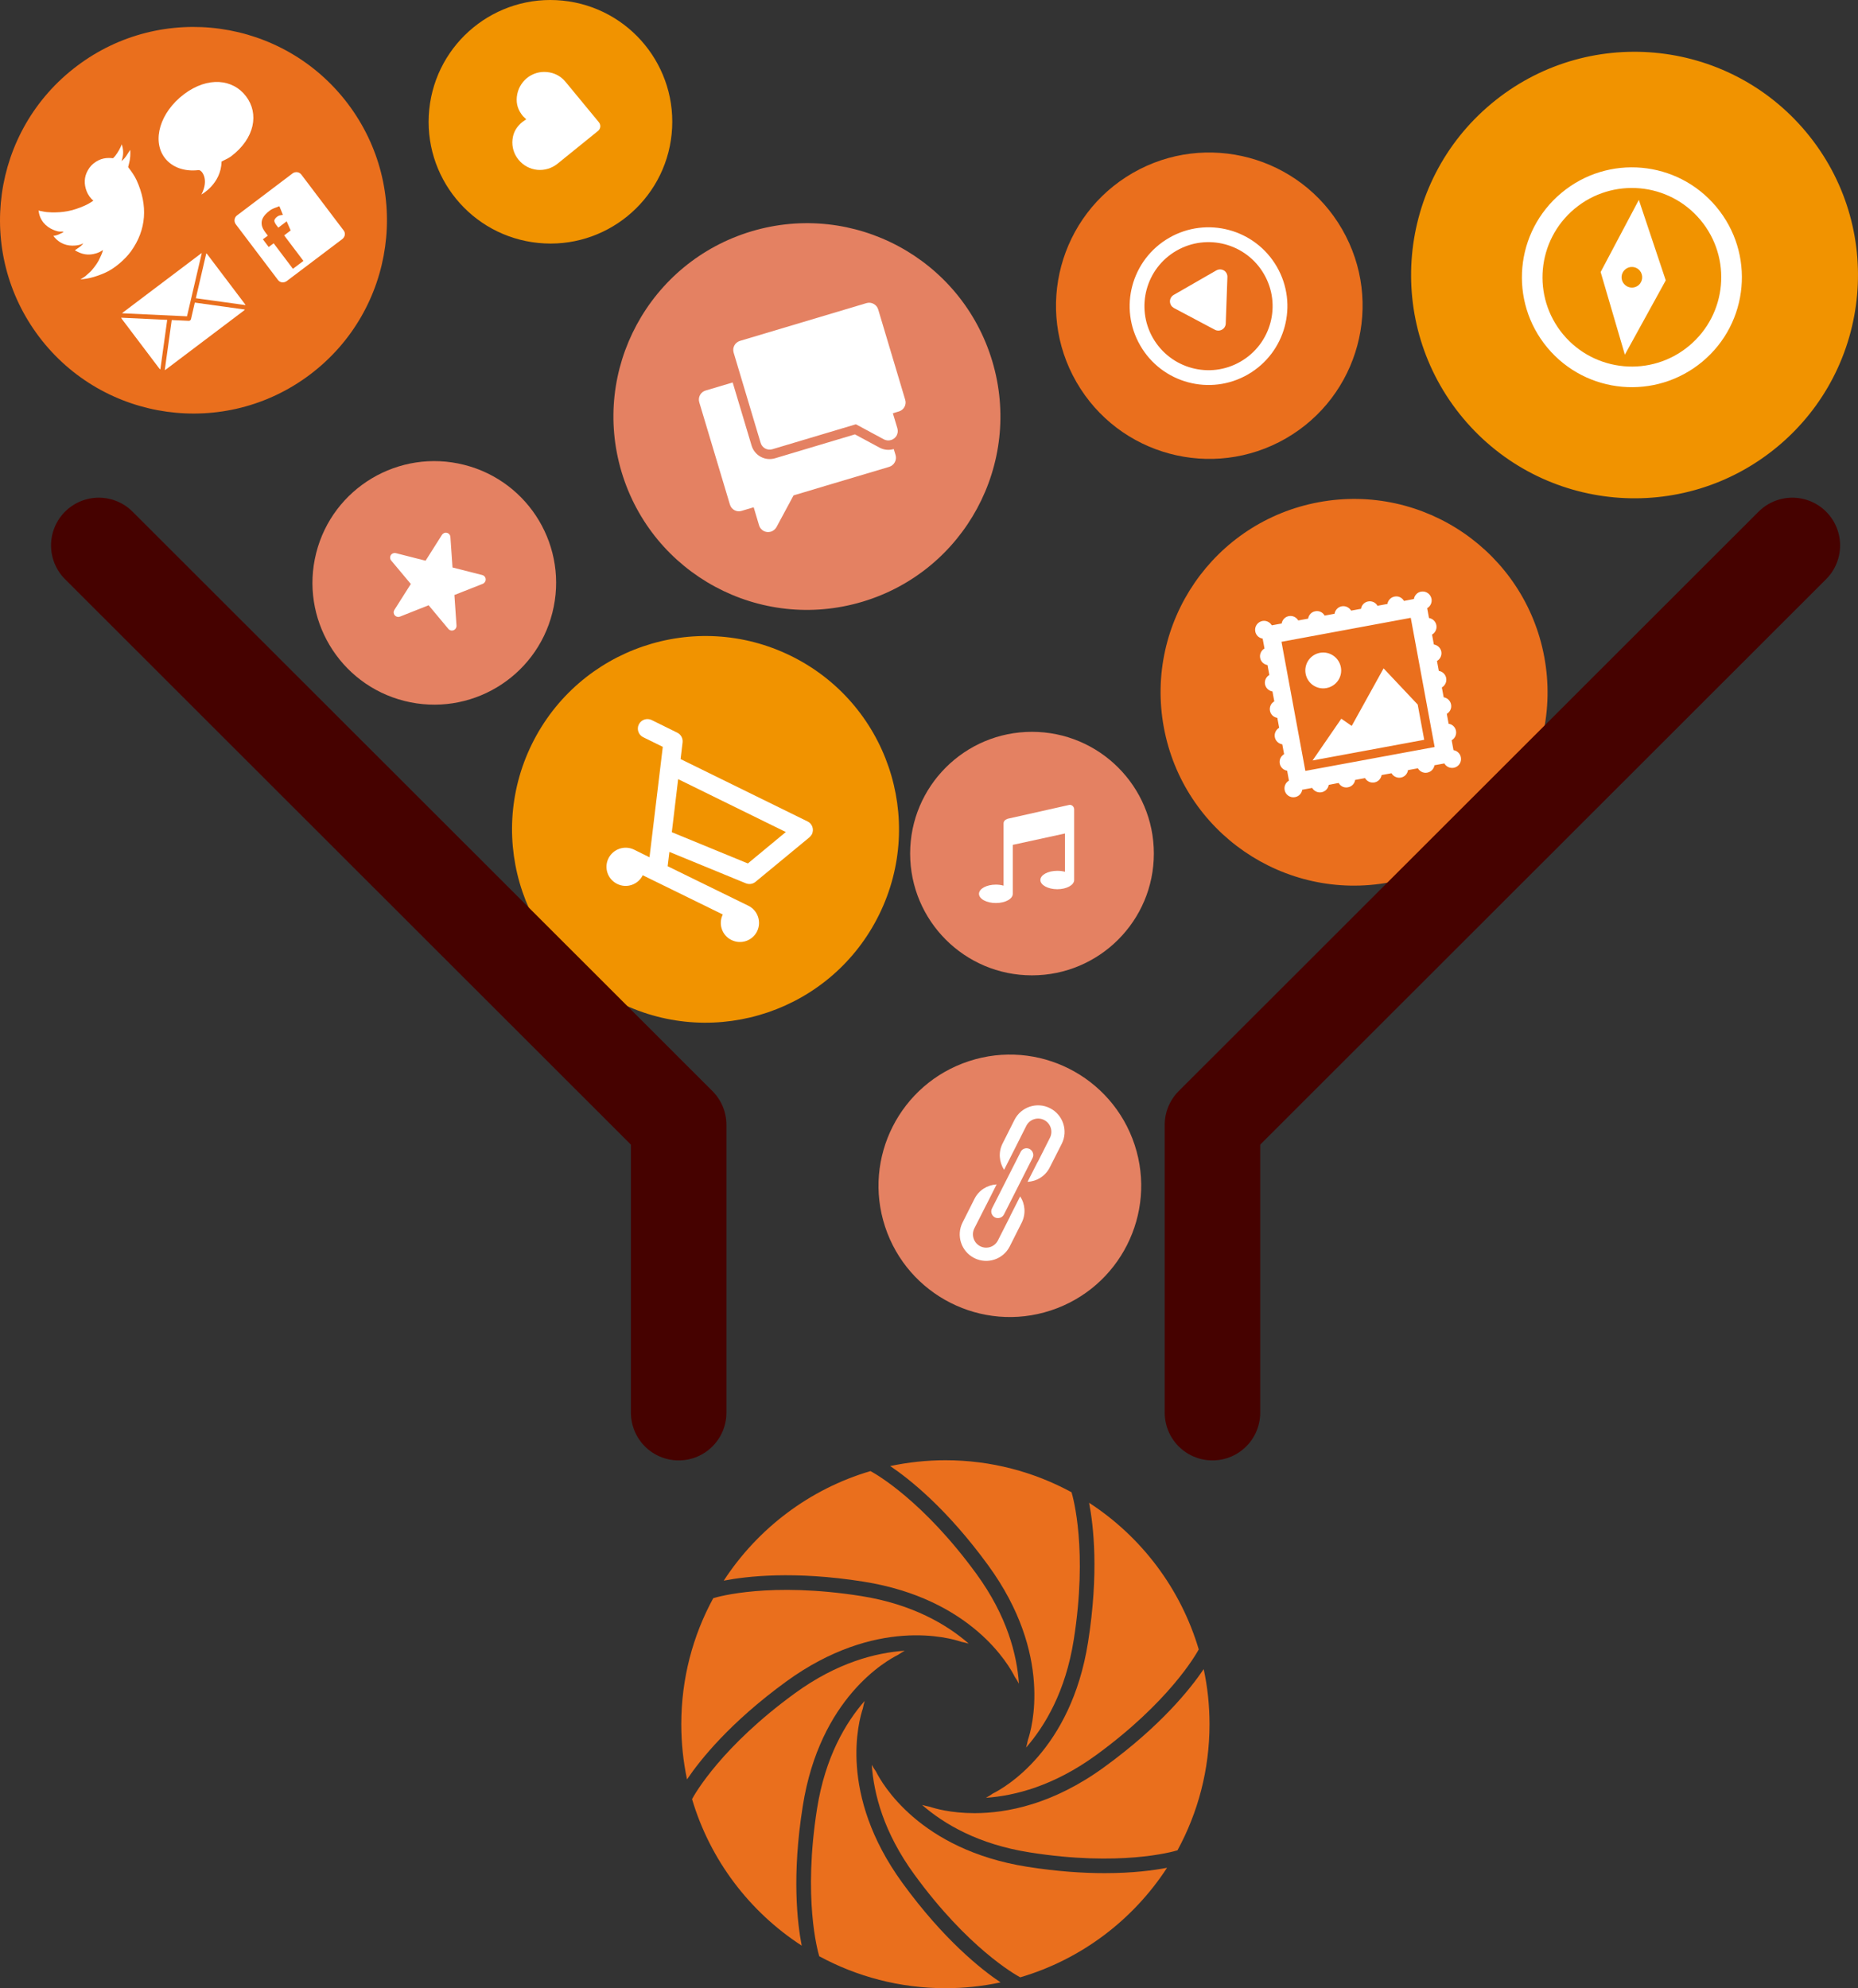 <svg version="1.1" xmlns="http://www.w3.org/2000/svg" xmlns:xlink="http://www.w3.org/1999/xlink" width="214px" height="229.002px" viewBox="0 0 214 229.002">
<rect x="0" y="0" width="214" height="229.002" fill="#333333" stroke="none"/>
<g>
	<g>
		<path fill="#EA6F1D" d="M99.438,182.172c12.51,1.98,16.81,9.69,17.45,10.98c0.17,0.25,0.33,0.51,0.47,0.78
			c-0.23-3.35-1.36-7.79-4.89-12.64c-6.14-8.43-11.59-11.52-12.21-11.85c-7.03,2.07-12.99,6.62-16.9,12.62
			C85.999,181.552,91.458,180.913,99.438,182.172z"/>
		<path fill="#EA6F1D" d="M90.579,193.663c10.29-7.47,18.82-5.01,20.13-4.56c0.29,0.06,0.58,0.13,0.87,0.21
			c-2.53-2.2-6.48-4.54-12.4-5.48c-10.41-1.64-16.43,0.06-17.03,0.25c-2.35,4.31-3.68,9.26-3.68,14.52c0,2.18,0.23,4.3,0.66,6.35
			C80.628,202.732,84.048,198.413,90.579,193.663z"/>
		<path fill="#EA6F1D" d="M113.829,180.312c7.49,10.29,5,18.83,4.56,20.11c-0.05,0.29-0.13,0.58-0.21,0.87
			c2.2-2.53,4.55-6.47,5.49-12.4c1.63-10.33-0.06-16.37-0.25-17.01c-4.32-2.35-9.27-3.69-14.53-3.69c-2.18,0-4.31,0.24-6.36,0.67
			C104.758,170.362,109.068,173.772,113.829,180.312z"/>
		<path fill="#EA6F1D" d="M114.349,206.583c-0.25,0.18-0.52,0.34-0.79,0.49c3.35-0.23,7.79-1.37,12.65-4.89
			c8.41-6.12,11.51-11.56,11.86-12.2c-2.08-7.02-6.62-12.99-12.63-16.89c0.51,2.63,1.14,8.09-0.12,16.06
			C123.349,201.623,115.659,205.933,114.349,206.583z"/>
		<path fill="#EA6F1D" d="M103.429,190.612c0.25-0.18,0.52-0.33,0.78-0.48c-3.34,0.23-7.79,1.36-12.64,4.89
			c-8.43,6.13-11.53,11.58-11.86,12.2c2.08,7.02,6.62,12.98,12.63,16.88c-0.51-2.63-1.15-8.09,0.12-16.06
			C94.418,195.552,102.128,191.252,103.429,190.612z"/>
		<path fill="#EA6F1D" d="M138.639,192.252c-1.5,2.22-4.91,6.53-11.45,11.28c-5.9,4.3-11.23,5.31-14.95,5.31
			c-2.74,0-4.59-0.55-5.16-0.74c-0.3-0.06-0.59-0.13-0.88-0.21c2.53,2.2,6.47,4.54,12.4,5.47c10.34,1.64,16.4-0.05,17.02-0.24
			c2.35-4.32,3.69-9.26,3.69-14.52C139.309,196.422,139.079,194.292,138.639,192.252z"/>
		<path fill="#EA6F1D" d="M118.338,215.022c-12.48-1.97-16.79-9.66-17.44-10.97c-0.18-0.25-0.34-0.51-0.49-0.78
			c0.23,3.34,1.37,7.79,4.9,12.63c6.13,8.42,11.57,11.51,12.2,11.85c7.03-2.07,13-6.61,16.91-12.62c-1.51,0.29-3.91,0.62-7.18,0.62
			C124.758,215.752,121.778,215.562,118.338,215.022z"/>
		<path fill="#EA6F1D" d="M103.949,216.893c-7.46-10.25-5.02-18.76-4.57-20.1c0.06-0.3,0.13-0.59,0.21-0.88
			c-2.2,2.52-4.54,6.47-5.48,12.39c-1.63,10.35,0.06,16.4,0.25,17.02c4.31,2.34,9.27,3.68,14.53,3.68c2.18,0,4.31-0.23,6.35-0.67
			C113.019,226.842,108.699,223.422,103.949,216.893z"/>
	</g>
	<g>
		<path fill="#F19300" d="M204.758,51.422c-10.92,9.1-27.14,7.64-36.25-3.26c-9.11-10.91-7.65-27.12,3.26-36.22
			c10.92-9.11,27.14-7.64,36.25,3.26C217.128,26.103,215.668,42.322,204.758,51.422z"/>
		<path fill-rule="evenodd" clip-rule="evenodd" fill="#FFFFFF" d="M188.869,31.172c-0.42-0.5-1.17-0.57-1.67-0.15
			c-0.51,0.42-0.58,1.17-0.15,1.68c0.42,0.5,1.17,0.57,1.67,0.15S189.289,31.683,188.869,31.172z M184.358,31.333l4.4-8.31l3.1,9.27
			l-4.71,8.56L184.358,31.333z M195.858,25.342c-3.64-4.36-10.13-4.94-14.5-1.3c-4.36,3.64-4.95,10.12-1.31,14.49
			c3.65,4.36,10.14,4.94,14.5,1.3C198.918,36.192,199.499,29.703,195.858,25.342z M178.229,40.052c-4.48-5.37-3.76-13.35,1.61-17.83
			c5.37-4.49,13.36-3.77,17.84,1.6c4.49,5.37,3.77,13.35-1.6,17.83C190.699,46.132,182.719,45.422,178.229,40.052z"/>
	</g>
	<g>
		<path fill="#F19300" d="M64.809,0.072c7.71,0.78,13.33,7.66,12.55,15.37c-0.78,7.7-7.66,13.32-15.37,12.54
			c-7.72-0.78-13.33-7.66-12.55-15.37C50.219,4.913,57.099-0.708,64.809,0.072z"/>
		<path fill-rule="evenodd" clip-rule="evenodd" fill="#FFFFFF" d="M59.528,11.152c-0.09,0.84,0.15,1.55,0.69,2.21l0.39,0.38
			l-0.43,0.3c-0.67,0.54-1.06,1.18-1.15,2.03c-0.09,0.85,0.16,1.68,0.7,2.33c0.54,0.66,1.3,1.07,2.15,1.16
			c0.84,0.08,1.67-0.17,2.33-0.7l4.67-3.78c0.15-0.12,0.24-0.29,0.26-0.48c0.02-0.18-0.04-0.37-0.16-0.52l-3.82-4.63
			c-0.53-0.66-1.29-1.07-2.14-1.15c-0.85-0.09-1.68,0.16-2.34,0.7C60.028,9.542,59.619,10.302,59.528,11.152z"/>
	</g>
	<g>
		<path fill="#EA6F1D" d="M148.099,50.502c-8.45,4.86-19.24,1.96-24.11-6.48c-4.87-8.44-1.97-19.23,6.48-24.1
			c8.44-4.86,19.24-1.96,24.11,6.48S156.548,45.632,148.099,50.502z"/>
		<path fill-rule="evenodd" clip-rule="evenodd" fill="#FFFFFF" d="M139.909,37.973l-4.71-2.5v-0.01l-0.09-0.06l-0.09-0.07
			l-0.01-0.01l-0.03-0.03l-0.01-0.01l-0.04-0.04v-0.01l-0.03-0.03l-0.01-0.02l-0.02-0.04c-0.24-0.41-0.1-0.93,0.31-1.17l4.92-2.83
			c0.41-0.23,0.93-0.1,1.16,0.31c0.09,0.16,0.12,0.33,0.11,0.49l-0.19,5.29c0,0.29-0.15,0.58-0.42,0.73
			C140.489,38.123,140.159,38.112,139.909,37.973z M145.588,31.583c-2.03-3.53-6.55-4.74-10.08-2.71
			c-3.53,2.03-4.74,6.54-2.71,10.07c2.04,3.53,6.55,4.75,10.08,2.71C146.409,39.623,147.628,35.112,145.588,31.583z M131.329,39.792
			c-2.51-4.34-1.02-9.89,3.33-12.4c4.35-2.5,9.9-1.01,12.41,3.34c2.5,4.34,1.01,9.89-3.34,12.4
			C139.389,45.632,133.829,44.143,131.329,39.792z"/>
	</g>
	<g>
		<path fill="#E48162" d="M63.619,70.583c-1.9,7.51-9.53,12.05-17.05,10.15c-7.51-1.9-12.05-9.53-10.15-17.04
			c1.9-7.51,9.54-12.05,17.05-10.15C60.979,55.442,65.528,63.072,63.619,70.583z"/>
		<path fill-rule="evenodd" clip-rule="evenodd" fill="#FFFFFF" d="M55.608,67.243l-3.27,1.29l0.24,3.53c0,0.05,0,0.11-0.02,0.16
			c-0.07,0.29-0.36,0.46-0.64,0.39c-0.11-0.03-0.21-0.09-0.28-0.18l-2.27-2.72l-3.3,1.31c-0.1,0.04-0.21,0.05-0.32,0.02
			c-0.29-0.07-0.46-0.36-0.39-0.64c0.02-0.06,0.04-0.11,0.07-0.16l1.89-2.98l-2.26-2.7c-0.11-0.12-0.15-0.3-0.11-0.47
			c0.07-0.28,0.36-0.45,0.65-0.38l3.42,0.87l1.88-2.97c0.12-0.19,0.35-0.3,0.58-0.24s0.39,0.26,0.4,0.49l0.24,3.5l3.42,0.87
			c0.29,0.07,0.46,0.36,0.39,0.64C55.878,67.042,55.758,67.183,55.608,67.243z"/>
	</g>
	<g>
		<path fill="#E48162" d="M132.898,98.312c0,7.75-6.29,14.03-14.04,14.03s-14.03-6.28-14.03-14.03c0-7.74,6.28-14.02,14.03-14.02
			S132.898,90.572,132.898,98.312z"/>
		<path fill-rule="evenodd" clip-rule="evenodd" fill="#FFFFFF" d="M123.719,101.362c0,0.58-0.87,1.06-1.94,1.06
			c-1.08,0-1.95-0.48-1.95-1.06c0-0.59,0.87-1.06,1.95-1.06c0.32,0,0.62,0.04,0.88,0.11v-1v-3.41l-6.01,1.31v5.64
			c0,0.59-0.87,1.06-1.95,1.06c-1.07,0-1.94-0.47-1.94-1.06c0-0.59,0.87-1.06,1.94-1.06c0.32,0,0.62,0.04,0.89,0.12v-0.83v-6.36
			c0-0.41,0.53-0.53,0.53-0.53l7.08-1.59c0.29,0,0.52,0.23,0.52,0.52v7.61v0.35V101.362z"/>
	</g>
	<g>
		<path fill="#F19300" d="M101.258,105.342c-5.42,11.04-18.77,15.59-29.82,10.17c-11.04-5.42-15.6-18.76-10.18-29.8
			c5.43-11.04,18.78-15.59,29.83-10.17C102.128,80.962,106.688,94.302,101.258,105.342z"/>
		<path fill-rule="evenodd" clip-rule="evenodd" fill="#FFFFFF" d="M78.108,89.743l-0.73,6.11l8.76,3.6l4.37-3.62L78.108,89.743z
			 M93.229,96.442l-6.2,5.12c-0.3,0.26-0.73,0.33-1.12,0.18l-8.81-3.62l-0.2,1.65l9.29,4.55c1.1,0.54,1.54,1.86,1.01,2.95
			c-0.54,1.09-1.85,1.54-2.95,1c-1.09-0.53-1.54-1.85-1-2.94l-9.22-4.52c-0.54,1.09-1.85,1.54-2.94,1
			c-1.09-0.53-1.55-1.85-1.01-2.94c0.54-1.09,1.86-1.54,2.95-1.01l1.78,0.88l1.53-12.72l-2.26-1.11c-0.54-0.27-0.77-0.93-0.5-1.47
			c0.27-0.55,0.93-0.77,1.47-0.51l2.96,1.46c0.43,0.21,0.66,0.67,0.61,1.11l-0.23,1.93l14.62,7.18c0.55,0.26,0.77,0.92,0.51,1.47
			C93.438,96.223,93.338,96.342,93.229,96.442z"/>
	</g>
	<g>
		<path fill="#E48162" d="M114.289,41.603c3.52,11.78-3.18,24.19-14.97,27.71s-24.2-3.17-27.73-14.96
			c-3.52-11.78,3.18-24.18,14.97-27.71C98.349,23.123,110.758,29.812,114.289,41.603z"/>
		<path fill-rule="evenodd" clip-rule="evenodd" fill="#FFFFFF" d="M98.469,50.032l2.86,1.54c0.48,0.25,1.05,0.32,1.61,0.15
			l0.21,0.69c0.17,0.58-0.16,1.18-0.73,1.36l-7.32,2.18l-2.4,0.72l-1.04,0.31l-0.26,0.08l-1.97,3.66c-0.14,0.24-0.36,0.43-0.65,0.52
			h-0.01c-0.28,0.08-0.57,0.04-0.81-0.08l-0.02-0.02c-0.06-0.03-0.11-0.06-0.16-0.1l-0.05-0.06l-0.1-0.09l-0.03-0.05l-0.09-0.13
			c-0.03-0.06-0.06-0.13-0.08-0.2l-0.62-2.08l-0.18,0.05l-1.21,0.36c-0.58,0.18-1.18-0.15-1.35-0.73l-3.53-11.78
			c-0.17-0.58,0.16-1.18,0.73-1.35l3.12-0.93l2.18,7.28c0.35,1.14,1.55,1.8,2.71,1.45L98.469,50.032z M103.528,47.393l-0.31,0.09
			l-0.38,0.12l0.52,1.73c0.02,0.07,0.03,0.15,0.04,0.22v0.15v0.06l-0.03,0.13l-0.02,0.08c-0.01,0.06-0.04,0.11-0.07,0.17v0.02
			c-0.14,0.24-0.36,0.43-0.64,0.52h-0.01c-0.29,0.09-0.58,0.05-0.83-0.08l-3.21-1.73l-0.12,0.03l-9.51,2.84
			c-0.57,0.17-1.18-0.15-1.35-0.73l-3.11-10.4c-0.17-0.57,0.15-1.17,0.73-1.35l14.57-4.35c0.57-0.17,1.18,0.16,1.35,0.73l3.11,10.4
			C104.438,46.612,104.108,47.223,103.528,47.393z"/>
	</g>
	<g>
		<path fill="#EA6F1D" d="M40.059,11.942c7.42,9.81,5.48,23.77-4.34,31.19c-9.81,7.41-23.79,5.47-31.21-4.33
			c-7.42-9.81-5.48-23.78,4.34-31.19C18.659,0.192,32.639,2.132,40.059,11.942z"/>
		<path fill-rule="evenodd" clip-rule="evenodd" fill="#FFFFFF" d="M31.048,24.272c-0.35,0.26-0.64,0.57-0.78,0.85
			c-0.15,0.28-0.16,0.6-0.11,0.84c0.05,0.24,0.16,0.48,0.43,0.84l0.26,0.34l-0.57,0.42l0.67,0.89l0.57-0.43l2.22,2.94l1.21-0.91
			l-2.22-2.94l0.75-0.57l-0.46-1.05l-0.96,0.73l-0.24-0.31c-0.16-0.22-0.24-0.4-0.22-0.53c0.03-0.14,0.15-0.3,0.33-0.43
			c0.18-0.14,0.39-0.17,0.66-0.2l-0.41-1C31.769,23.913,31.398,24.002,31.048,24.272z M39.418,27.542l-6.39,4.83
			c-0.33,0.24-0.77,0.2-1.01-0.12l-4.86-6.42c-0.24-0.32-0.18-0.78,0.14-1.02l6.4-4.84c0.32-0.24,0.78-0.18,1.02,0.15l4.86,6.42
			C39.829,26.862,39.739,27.292,39.418,27.542z"/>
		<path fill-rule="evenodd" clip-rule="evenodd" fill="#FFFFFF" d="M21.188,10.853c2.76-2.08,5.65-1.75,7.15,0.24
			c1.51,1.98,1.03,4.84-1.73,6.92c-0.34,0.25-0.74,0.4-1.09,0.6c-0.05,2.58-2.32,3.79-2.32,3.79c0.92-1.75,0.04-2.85-0.32-2.81
			c-1.62,0.19-3.06-0.3-3.91-1.42C17.469,16.183,18.438,12.933,21.188,10.853z"/>
		<path fill-rule="evenodd" clip-rule="evenodd" fill="#FFFFFF" d="M10.739,18.853c0.85-0.67,1.54-0.7,2.28-0.63
			c0.35-0.31,0.68-0.89,0.85-1.24l0.16-0.36c0.17,0.56,0.21,1.06,0.07,1.58c-0.03,0.12-0.05,0.25-0.11,0.36l0,0
			c0.48-0.37,0.71-0.88,1-1.29l0.01,0.01c0.03,0.46,0.01,0.99-0.11,1.43l-0.13,0.54c0.39,0.5,0.74,1,0.97,1.5
			c1.33,2.91,1.14,5.71-0.64,8.19c-0.64,0.89-1.9,2.02-3.04,2.5c-0.56,0.24-1.09,0.43-1.63,0.56c-0.3,0.07-0.58,0.12-0.87,0.15
			l-0.29,0.03c0.22-0.15,0.52-0.29,0.73-0.51c0.2-0.2,0.42-0.35,0.58-0.55c0.42-0.49,0.76-0.97,0.97-1.48
			c0.11-0.25,0.29-0.59,0.31-0.85c-0.25,0.19-0.52,0.31-0.75,0.38c-0.91,0.29-1.68,0.14-2.48-0.35c0.23-0.15,0.9-0.56,0.95-0.8
			c-0.28,0.19-0.67,0.24-0.94,0.26c-0.85,0.07-1.78-0.18-2.48-1.11l0.3-0.06c0.2-0.05,0.37-0.13,0.57-0.23
			c0.08-0.04,0.26-0.1,0.32-0.2l-0.01,0.01c-0.21-0.05-0.46,0.01-0.68-0.05c-0.71-0.18-1.6-0.63-2.02-1.64
			c-0.1-0.25-0.16-0.51-0.19-0.75l0.01-0.01c0.11,0.06,0.26,0.06,0.38,0.09c0.36,0.09,0.76,0.12,1.13,0.13
			c1.3,0.02,2.32-0.14,3.71-0.74c0.35-0.15,0.74-0.36,1.09-0.62c-0.32-0.22-0.64-0.71-0.77-1.05c-0.34-0.86-0.3-1.69,0.13-2.44
			c0.1-0.18,0.23-0.36,0.38-0.53L10.739,18.853z"/>
		<g>
			<path fill="#FFFFFF" d="M21.539,36.433l1.7-7.28c-0.03,0.01-0.06,0.02-0.08,0.04l-9.03,6.82c-0.02,0.02-0.04,0.04-0.06,0.07
				L21.539,36.433z"/>
			<path fill="#FFFFFF" d="M23.878,29.292c-0.04-0.04-0.08-0.08-0.12-0.11l-1.2,5.17l5.72,0.79c-0.02-0.04-0.03-0.08-0.06-0.11
				L23.878,29.292z"/>
			<path fill="#FFFFFF" d="M13.958,36.592c0.02,0.04,0.04,0.09,0.07,0.14l4.34,5.74c0.03,0.03,0.07,0.06,0.1,0.08l0.79-5.71
				L13.958,36.592z"/>
			<path fill="#FFFFFF" d="M22.438,34.853l-0.44,1.91c-0.02,0.06-0.05,0.11-0.1,0.14c-0.04,0.04-0.1,0.06-0.17,0.05l-1.95-0.09
				l-0.8,5.76c0.04-0.01,0.08-0.03,0.11-0.05l9.03-6.82c0.04-0.03,0.06-0.07,0.08-0.1L22.438,34.853z"/>
		</g>
	</g>
	<g>
		<g>
			<path fill="#E48162" d="M130.688,131.873c2.6,7.93-1.73,16.47-9.67,19.07c-7.93,2.6-16.48-1.73-19.08-9.66
				c-2.6-7.93,1.73-16.46,9.67-19.06C119.539,119.623,128.079,123.942,130.688,131.873z"/>
		</g>
		<path fill-rule="evenodd" clip-rule="evenodd" fill="#FFFFFF" d="M113.599,138.772l-1.38,2.72c-0.37,0.75-0.07,1.67,0.68,2.05
			s1.66,0.08,2.04-0.67l1.38-2.72l0.02-0.06l1.16-2.29c0.58,0.88,0.68,2.03,0.17,3.04l-1.37,2.72c-0.76,1.5-2.59,2.1-4.09,1.34
			c-1.5-0.76-2.1-2.6-1.34-4.1l1.37-2.72c0.51-1.01,1.5-1.6,2.55-1.66l-1.18,2.34L113.599,138.772z M115.639,139.873
			c-0.09,0.18-0.25,0.33-0.46,0.39c-0.4,0.14-0.84-0.09-0.97-0.49c-0.07-0.21-0.04-0.43,0.06-0.61l3.27-6.45
			c0.08-0.19,0.24-0.35,0.46-0.42c0.4-0.13,0.84,0.09,0.97,0.5c0.07,0.2,0.05,0.41-0.04,0.58L115.639,139.873z M122.289,131.743
			l-1.38,2.72c-0.51,1.01-1.5,1.61-2.56,1.66l1.15-2.26l0.06-0.09l1.37-2.72c0.38-0.75,0.08-1.67-0.67-2.05s-1.67-0.08-2.05,0.67
			l-1.37,2.72l-1.19,2.35c-0.57-0.89-0.68-2.04-0.17-3.04l1.37-2.72c0.76-1.5,2.59-2.1,4.09-1.34
			C122.438,128.402,123.048,130.243,122.289,131.743z"/>
	</g>
	<g>
		<g>
			<path fill="#EA6F1D" d="M177.869,75.683c2.24,12.09-5.75,23.71-17.85,25.95c-12.1,2.24-23.73-5.75-25.97-17.84
				c-2.24-12.09,5.75-23.71,17.85-25.95C163.999,55.603,175.628,63.592,177.869,75.683z"/>
		</g>
		<path fill-rule="evenodd" clip-rule="evenodd" fill="#FFFFFF" d="M152.778,79.252c-1.12,0.21-2.19-0.53-2.4-1.65
			s0.53-2.2,1.65-2.41c1.12-0.21,2.2,0.54,2.41,1.66S153.909,79.042,152.778,79.252z M155.688,83.612l3.67-6.63l3.93,4.17l0.75,4.06
			l-12.86,2.38l3.31-4.81L155.688,83.612z M162.489,71.163l-14.89,2.76l2.75,14.87l14.89-2.75L162.489,71.163z M167.699,84.183
			c0.08,0.45-0.13,0.87-0.5,1.08l0.21,1.14c0.42,0.07,0.77,0.39,0.85,0.83c0.11,0.56-0.26,1.1-0.82,1.2
			c-0.45,0.08-0.87-0.13-1.08-0.5l-1.14,0.21c-0.07,0.42-0.39,0.77-0.83,0.85c-0.44,0.09-0.86-0.13-1.08-0.5l-1.14,0.21
			c-0.06,0.42-0.38,0.78-0.82,0.86c-0.45,0.08-0.87-0.14-1.08-0.5l-1.14,0.21c-0.07,0.42-0.39,0.77-0.83,0.85
			c-0.44,0.08-0.86-0.13-1.08-0.5l-1.14,0.21c-0.06,0.42-0.38,0.77-0.83,0.85c-0.44,0.09-0.86-0.13-1.07-0.5l-1.14,0.22
			c-0.07,0.42-0.39,0.77-0.83,0.85s-0.86-0.13-1.08-0.5l-1.14,0.21c-0.07,0.42-0.38,0.77-0.83,0.85c-0.56,0.11-1.1-0.26-1.2-0.82
			c-0.08-0.45,0.13-0.87,0.5-1.08l-0.21-1.14c-0.42-0.07-0.77-0.39-0.85-0.83s0.13-0.86,0.5-1.08l-0.21-1.13
			c-0.42-0.07-0.78-0.39-0.86-0.83s0.14-0.87,0.5-1.08l-0.21-1.14c-0.42-0.06-0.77-0.38-0.85-0.82c-0.08-0.45,0.13-0.87,0.5-1.08
			l-0.21-1.14c-0.42-0.07-0.77-0.39-0.86-0.83c-0.08-0.44,0.14-0.86,0.5-1.07l-0.21-1.14c-0.42-0.07-0.77-0.39-0.85-0.83
			s0.13-0.86,0.5-1.08l-0.21-1.14c-0.42-0.06-0.77-0.38-0.85-0.82c-0.11-0.56,0.26-1.1,0.82-1.21c0.45-0.08,0.87,0.14,1.08,0.5
			l1.14-0.21c0.07-0.42,0.39-0.77,0.83-0.85c0.44-0.08,0.86,0.13,1.08,0.5l1.14-0.21c0.06-0.42,0.38-0.77,0.82-0.85
			c0.45-0.09,0.87,0.13,1.08,0.5l1.14-0.21c0.07-0.42,0.39-0.78,0.83-0.86s0.87,0.14,1.08,0.5l1.14-0.21
			c0.06-0.42,0.38-0.77,0.82-0.85c0.45-0.08,0.87,0.13,1.08,0.5l1.14-0.21c0.07-0.42,0.39-0.77,0.83-0.85
			c0.44-0.09,0.87,0.13,1.08,0.5l1.14-0.22c0.07-0.41,0.38-0.77,0.83-0.85c0.56-0.1,1.09,0.27,1.2,0.83
			c0.08,0.44-0.13,0.86-0.5,1.08l0.21,1.13c0.42,0.07,0.77,0.39,0.85,0.83c0.08,0.44-0.13,0.87-0.5,1.08l0.21,1.14
			c0.42,0.07,0.77,0.38,0.86,0.82c0.08,0.45-0.14,0.87-0.5,1.08l0.21,1.14c0.42,0.07,0.77,0.39,0.85,0.83
			c0.08,0.44-0.13,0.86-0.5,1.08l0.21,1.13c0.42,0.07,0.77,0.39,0.85,0.83c0.09,0.44-0.13,0.87-0.49,1.08l0.21,1.14
			C167.269,83.422,167.619,83.743,167.699,84.183z"/>
	</g>
	
		<polyline fill="none" stroke="#460200" stroke-width="11" stroke-linecap="round" stroke-linejoin="round" stroke-miterlimit="10" points="
		11.378,62.822 78.168,129.562 78.168,162.712 	"/>
	
		<polyline fill="none" stroke="#460200" stroke-width="11" stroke-linecap="round" stroke-linejoin="round" stroke-miterlimit="10" points="
		206.438,62.822 139.648,129.562 139.648,162.712 	"/>
</g>
</svg>
